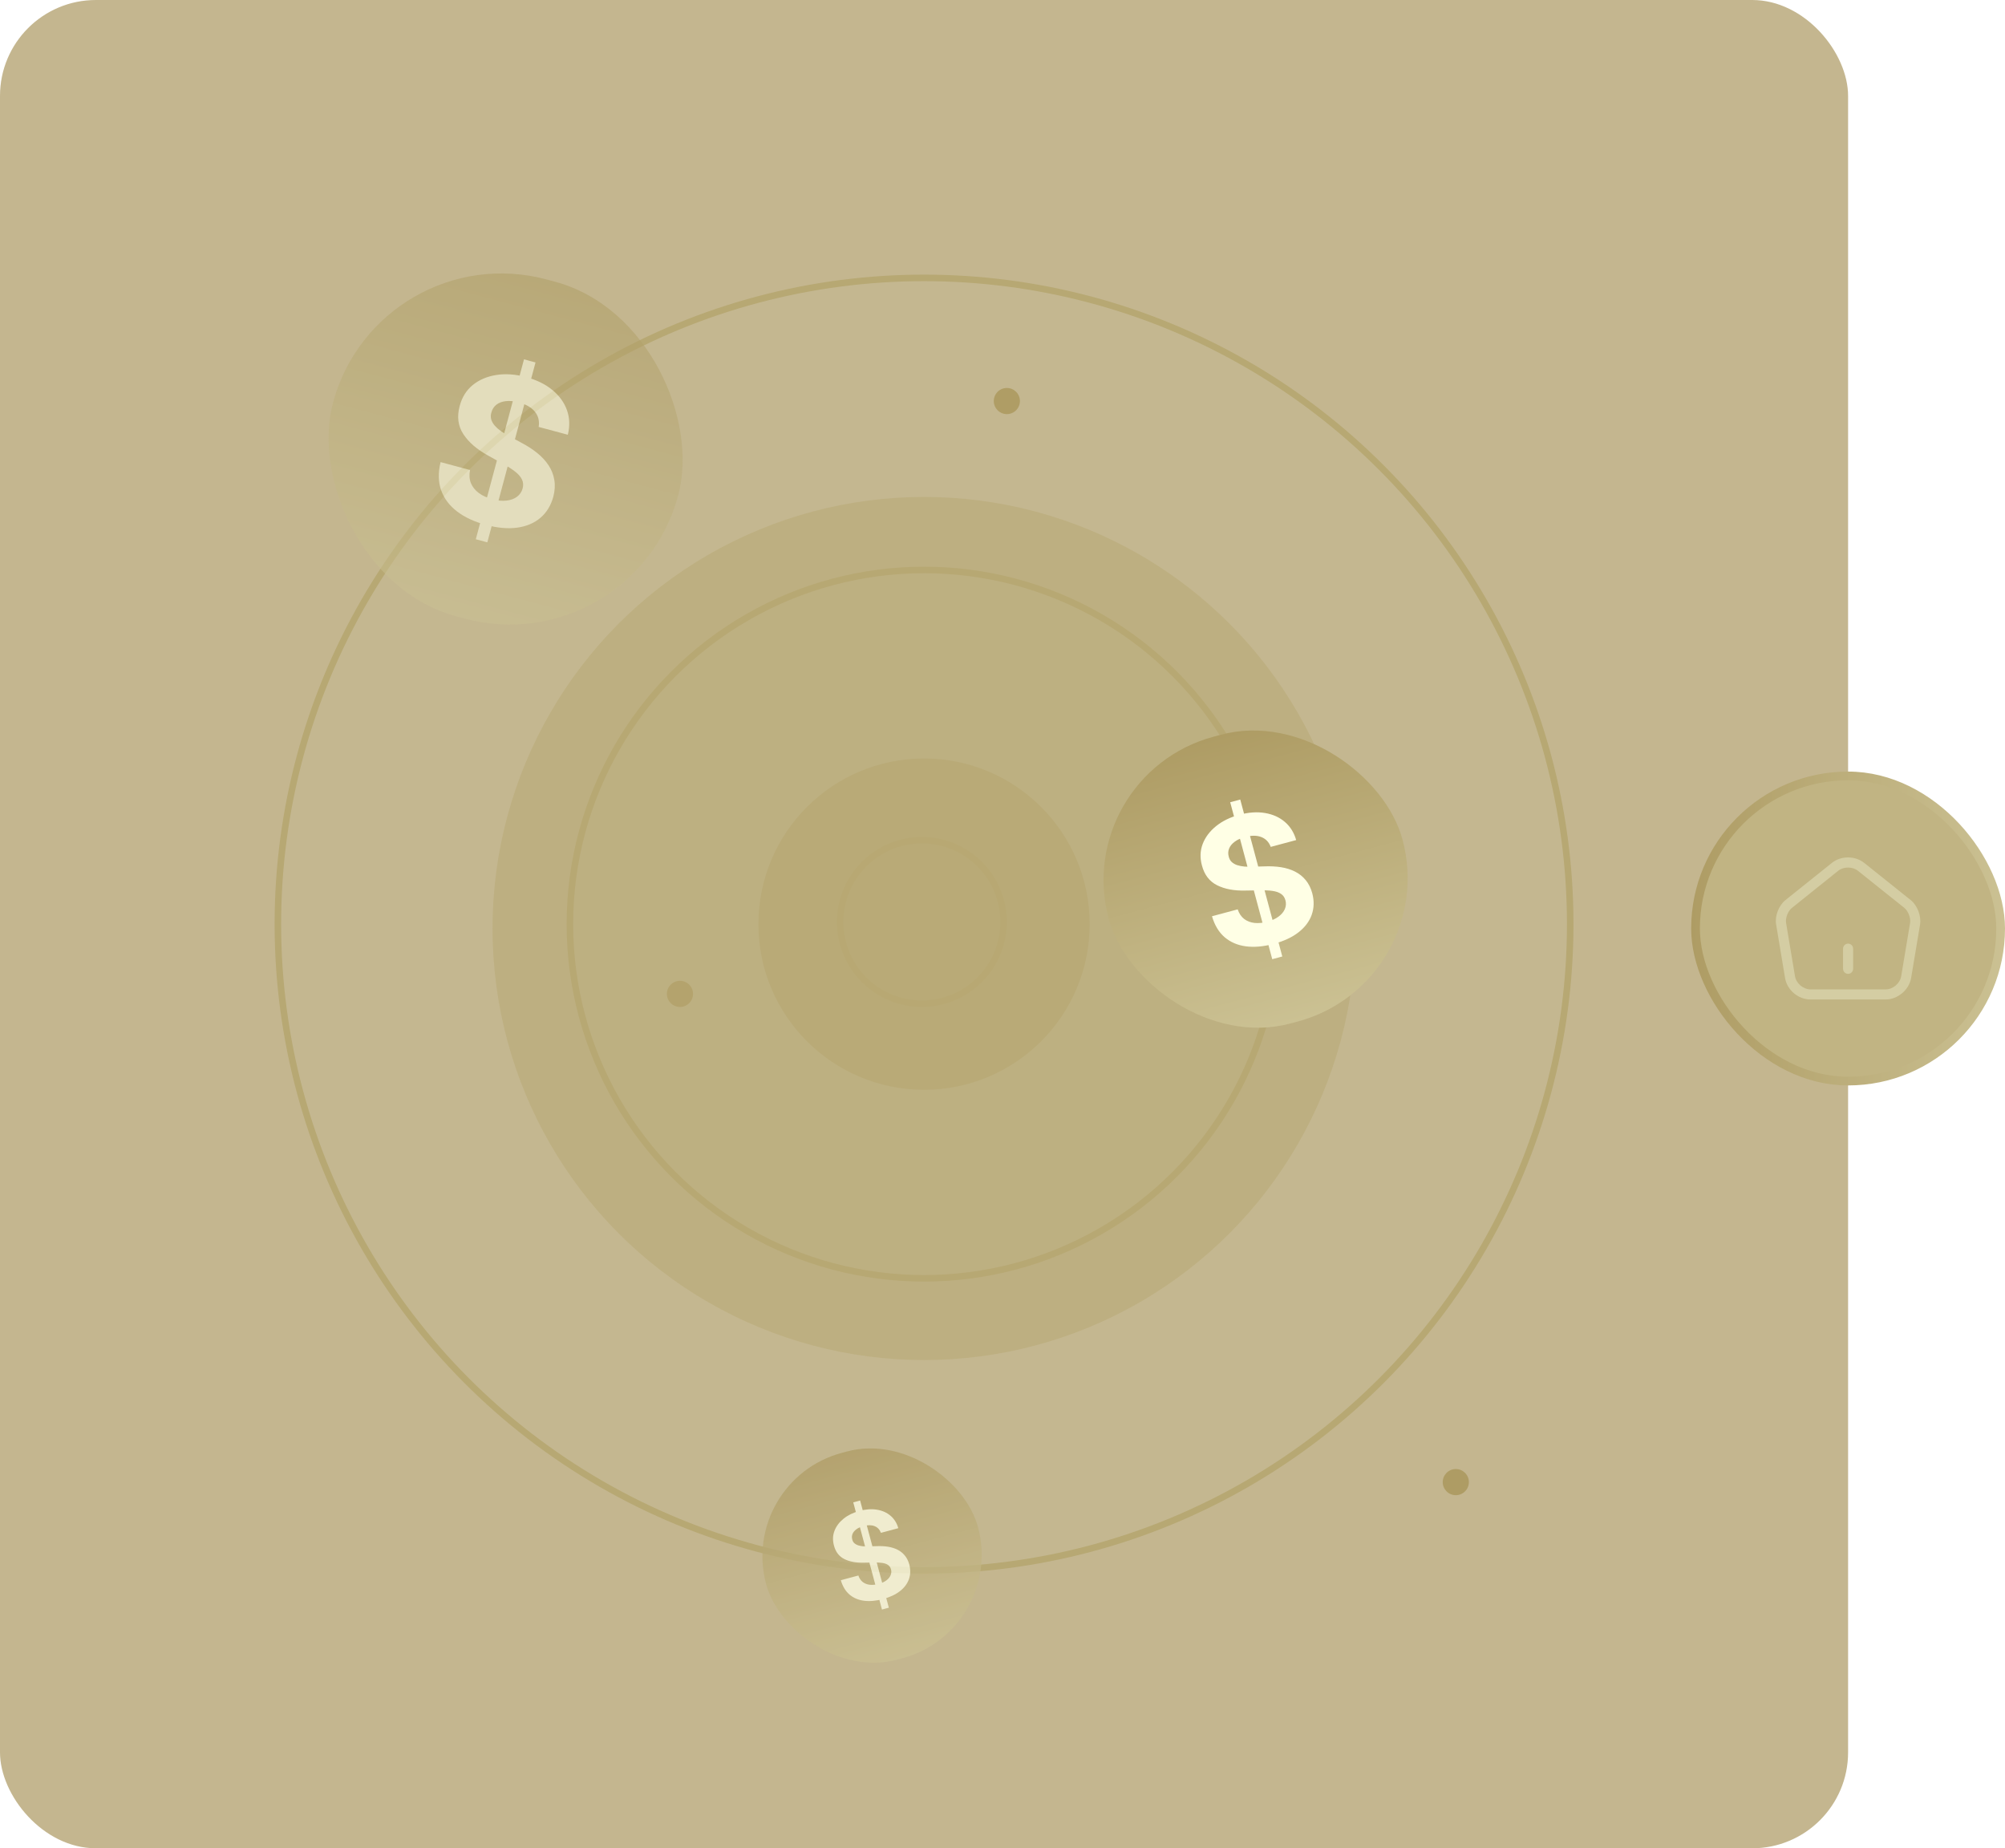 <svg width="460px" height="424px" viewBox="0 0 460 424" fill="none" xmlns="http://www.w3.org/2000/svg" transform="rotate(0) scale(1, 1)">
<g clip-path="url(#clip0_714_140)">
<rect width="424" height="424" rx="22" fill="#a59055" fill-opacity="0.66"/>
<g filter="url(#filter0_f_714_140)">
<circle cx="334" cy="340" r="3" fill="#ae9c64"/>
</g>
<g filter="url(#filter1_f_714_140)">
<circle cx="156" cy="228" r="3" fill="#ae9c64"/>
</g>
<g filter="url(#filter2_f_714_140)">
<circle cx="231" cy="92" r="3" fill="#ae9c64"/>
</g>
<circle cx="212" cy="212" r="148.25" fill="#ffffe5" fill-opacity="0.01" stroke="#b7a873" stroke-width="1.5"/>
<circle cx="212" cy="212" r="81.25" fill="#ffffe5" fill-opacity="0.01" stroke="#b7a873" stroke-width="1.5"/>
<circle cx="211.5" cy="211.5" r="18.75" fill="#ffffe5" fill-opacity="0.01" stroke="#b7a873" stroke-width="1.5"/>
<g filter="url(#filter3_f_714_140)">
<circle cx="212" cy="212" r="38" fill="#b7a873" fill-opacity="0.73"/>
</g>
<g filter="url(#filter4_f_714_140)">
<circle cx="212" cy="213" r="99" fill="#b7a873" fill-opacity="0.53"/>
</g>
<g opacity="0.53">
<rect x="86.75" y="53.751" width="82" height="80" rx="40" transform="rotate(15 86.75 53.751)" fill="url(#paint0_linear_714_140)"/>
<path d="M109.161 123.708L120.219 82.436L122.863 83.145L111.805 124.416L109.161 123.708ZM123.582 97.938C123.801 96.603 123.519 95.445 122.734 94.463C121.948 93.48 120.718 92.765 119.041 92.315C117.902 92.01 116.897 91.914 116.026 92.026C115.157 92.127 114.439 92.401 113.87 92.848C113.312 93.297 112.938 93.877 112.748 94.586C112.568 95.171 112.553 95.72 112.704 96.233C112.865 96.749 113.144 97.232 113.542 97.684C113.942 98.126 114.427 98.549 114.998 98.956C115.572 99.352 116.197 99.726 116.874 100.081L119.65 101.585C121.004 102.293 122.211 103.077 123.271 103.937C124.33 104.797 125.196 105.737 125.867 106.758C126.538 107.779 126.973 108.886 127.171 110.08C127.381 111.276 127.306 112.564 126.948 113.942C126.396 115.96 125.411 117.574 123.992 118.783C122.588 119.985 120.819 120.738 118.687 121.042C116.569 121.339 114.166 121.127 111.479 120.407C108.814 119.693 106.602 118.662 104.843 117.315C103.095 115.972 101.882 114.351 101.204 112.453C100.54 110.547 100.499 108.399 101.082 106.009L107.837 107.819C107.615 108.946 107.685 109.956 108.045 110.847C108.419 111.73 109.028 112.487 109.873 113.117C110.732 113.738 111.763 114.21 112.967 114.533C114.149 114.85 115.222 114.953 116.184 114.842C117.158 114.734 117.968 114.439 118.616 113.956C119.264 113.473 119.694 112.834 119.908 112.038C120.106 111.297 120.053 110.614 119.748 109.991C119.453 109.371 118.934 108.771 118.191 108.192C117.458 107.615 116.529 107.021 115.403 106.408L112.05 104.542C109.448 103.119 107.533 101.471 106.307 99.599C105.081 97.727 104.8 95.572 105.464 93.136C105.989 91.134 106.989 89.53 108.464 88.324C109.95 87.121 111.751 86.353 113.867 86.022C115.984 85.69 118.246 85.847 120.653 86.492C123.104 87.149 125.13 88.141 126.733 89.469C128.346 90.8 129.463 92.349 130.083 94.117C130.704 95.884 130.767 97.755 130.272 99.731L123.582 97.938Z" fill="#ffffe5"/>
</g>
<rect x="245.537" y="177.812" width="69.814" height="68.111" rx="34.056" transform="rotate(-15 245.537 177.812)" fill="url(#paint1_linear_714_140)"/>
<path d="M291.886 220.037L282.239 184.034L284.546 183.416L294.193 219.419L291.886 220.037ZM291.541 194.279C291.125 193.174 290.406 192.422 289.384 192.023C288.363 191.623 287.121 191.619 285.658 192.011C284.664 192.278 283.863 192.643 283.254 193.108C282.642 193.563 282.219 194.083 281.984 194.669C281.758 195.252 281.728 195.853 281.894 196.472C282.014 196.992 282.242 197.413 282.579 197.735C282.926 198.054 283.348 198.298 283.845 198.466C284.34 198.625 284.892 198.733 285.5 198.791C286.106 198.84 286.742 198.85 287.408 198.823L290.161 198.748C291.493 198.693 292.747 198.759 293.923 198.946C295.098 199.134 296.162 199.467 297.114 199.945C298.067 200.423 298.878 201.07 299.549 201.885C300.229 202.698 300.734 203.703 301.065 204.901C301.528 206.666 301.487 208.315 300.943 209.847C300.406 211.368 299.399 212.708 297.921 213.868C296.45 215.016 294.542 215.903 292.198 216.532C289.873 217.155 287.752 217.341 285.836 217.091C283.93 216.838 282.306 216.142 280.966 215.004C279.633 213.854 278.666 212.249 278.063 210.19L283.956 208.611C284.28 209.559 284.773 210.291 285.434 210.807C286.102 211.312 286.892 211.618 287.805 211.725C288.725 211.82 289.71 211.727 290.76 211.445C291.791 211.169 292.646 210.779 293.326 210.276C294.014 209.77 294.497 209.193 294.776 208.545C295.055 207.898 295.101 207.227 294.915 206.533C294.742 205.886 294.404 205.394 293.902 205.057C293.409 204.716 292.755 204.49 291.941 204.376C291.136 204.26 290.175 204.216 289.057 204.245L285.709 204.297C283.123 204.357 280.958 203.948 279.215 203.068C277.472 202.188 276.32 200.683 275.759 198.553C275.283 196.811 275.338 195.163 275.927 193.609C276.525 192.052 277.551 190.687 279.005 189.513C280.459 188.34 282.236 187.472 284.336 186.909C286.474 186.336 288.438 186.202 290.227 186.506C292.027 186.808 293.546 187.491 294.786 188.556C296.026 189.62 296.89 191.006 297.378 192.715L291.541 194.279Z" fill="#ffffe5"/>
<g opacity="0.74">
<rect x="169.408" y="339.646" width="50.338" height="49.11" rx="24.555" transform="rotate(-15 169.408 339.646)" fill="url(#paint2_linear_714_140)"/>
<path d="M202.347 369.229L195.759 344.641L197.334 344.219L203.922 368.807L202.347 369.229ZM202.111 351.638C201.827 350.884 201.336 350.37 200.638 350.097C199.941 349.824 199.093 349.822 198.094 350.089C197.415 350.271 196.868 350.521 196.452 350.838C196.034 351.149 195.745 351.504 195.585 351.904C195.43 352.302 195.41 352.713 195.523 353.135C195.605 353.491 195.761 353.779 195.991 353.998C196.228 354.216 196.516 354.383 196.856 354.497C197.194 354.606 197.57 354.68 197.986 354.72C198.4 354.753 198.834 354.76 199.289 354.741L201.169 354.69C202.079 354.652 202.935 354.697 203.738 354.825C204.541 354.953 205.267 355.181 205.917 355.507C206.568 355.834 207.122 356.276 207.58 356.833C208.044 357.388 208.389 358.074 208.615 358.892C208.932 360.097 208.904 361.223 208.532 362.27C208.166 363.308 207.477 364.224 206.468 365.016C205.464 365.8 204.161 366.406 202.56 366.835C200.972 367.26 199.524 367.388 198.215 367.217C196.913 367.044 195.805 366.569 194.89 365.792C193.979 365.006 193.318 363.91 192.907 362.504L196.931 361.426C197.153 362.073 197.489 362.573 197.941 362.926C198.397 363.27 198.936 363.479 199.56 363.552C200.188 363.617 200.861 363.553 201.578 363.361C202.282 363.173 202.866 362.906 203.33 362.562C203.8 362.217 204.13 361.823 204.321 361.381C204.511 360.939 204.543 360.481 204.416 360.007C204.297 359.565 204.067 359.229 203.723 358.998C203.387 358.766 202.94 358.611 202.384 358.534C201.835 358.454 201.178 358.424 200.415 358.444L198.129 358.48C196.362 358.521 194.884 358.241 193.694 357.64C192.503 357.04 191.717 356.012 191.333 354.557C191.008 353.367 191.046 352.242 191.448 351.18C191.856 350.117 192.557 349.185 193.55 348.383C194.543 347.582 195.757 346.989 197.191 346.605C198.651 346.214 199.992 346.122 201.214 346.33C202.443 346.536 203.481 347.002 204.327 347.729C205.174 348.456 205.764 349.403 206.097 350.57L202.111 351.638Z" fill="#ffffe5"/>
</g>
</g>
<rect x="389" y="178" width="70" height="70" rx="35" fill="#c1b483"/>
<rect x="389" y="178" width="70" height="70" rx="35" stroke="url(#paint3_linear_714_140)" stroke-width="2"/>
<path d="M424 223.406C423.368 223.406 422.844 222.882 422.844 222.25V217.625C422.844 216.993 423.368 216.469 424 216.469C424.632 216.469 425.156 216.993 425.156 217.625V222.25C425.156 222.882 424.632 223.406 424 223.406Z" fill="#d4cda3"/>
<path d="M432.636 229.279H415.369C412.563 229.279 410.004 227.121 409.541 224.362L407.491 212.074C407.152 210.163 408.092 207.712 409.619 206.494L420.302 197.937C422.368 196.272 425.621 196.288 427.702 197.953L438.386 206.494C439.897 207.712 440.822 210.163 440.514 212.074L438.463 224.346C438.001 227.075 435.38 229.279 432.636 229.279ZM423.987 199.017C423.17 199.017 422.353 199.263 421.751 199.741L411.068 208.313C410.204 209.007 409.588 210.61 409.773 211.704L411.823 223.976C412.101 225.595 413.719 226.967 415.369 226.967H432.636C434.285 226.967 435.904 225.595 436.181 223.961L438.232 211.689C438.401 210.61 437.785 208.976 436.937 208.297L426.253 199.757C425.636 199.263 424.804 199.017 423.987 199.017Z" fill="#d4cda3"/>
<defs>
<filter id="filter0_f_714_140" x="329" y="335" width="10" height="10" filterUnits="userSpaceOnUse" color-interpolation-filters="sRGB">
<feFlood flood-opacity="0" result="BackgroundImageFix"/>
<feBlend mode="normal" in="SourceGraphic" in2="BackgroundImageFix" result="shape"/>
<feGaussianBlur stdDeviation="1" result="effect1_foregroundBlur_714_140"/>
</filter>
<filter id="filter1_f_714_140" x="152" y="224" width="8" height="8" filterUnits="userSpaceOnUse" color-interpolation-filters="sRGB">
<feFlood flood-opacity="0" result="BackgroundImageFix"/>
<feBlend mode="normal" in="SourceGraphic" in2="BackgroundImageFix" result="shape"/>
<feGaussianBlur stdDeviation="0.5" result="effect1_foregroundBlur_714_140"/>
</filter>
<filter id="filter2_f_714_140" x="225" y="86" width="12" height="12" filterUnits="userSpaceOnUse" color-interpolation-filters="sRGB">
<feFlood flood-opacity="0" result="BackgroundImageFix"/>
<feBlend mode="normal" in="SourceGraphic" in2="BackgroundImageFix" result="shape"/>
<feGaussianBlur stdDeviation="1.5" result="effect1_foregroundBlur_714_140"/>
</filter>
<filter id="filter3_f_714_140" x="85.6" y="85.6" width="252.8" height="252.8" filterUnits="userSpaceOnUse" color-interpolation-filters="sRGB">
<feFlood flood-opacity="0" result="BackgroundImageFix"/>
<feBlend mode="normal" in="SourceGraphic" in2="BackgroundImageFix" result="shape"/>
<feGaussianBlur stdDeviation="44.2" result="effect1_foregroundBlur_714_140"/>
</filter>
<filter id="filter4_f_714_140" x="-115.9" y="-114.9" width="655.8" height="655.8" filterUnits="userSpaceOnUse" color-interpolation-filters="sRGB">
<feFlood flood-opacity="0" result="BackgroundImageFix"/>
<feBlend mode="normal" in="SourceGraphic" in2="BackgroundImageFix" result="shape"/>
<feGaussianBlur stdDeviation="114.45" result="effect1_foregroundBlur_714_140"/>
</filter>
<linearGradient id="paint0_linear_714_140" x1="127.75" y1="133.751" x2="127.75" y2="53.751" gradientUnits="userSpaceOnUse">
<stop stop-color="#cbc193" data-originalstopcolor="#cbc193"/>
<stop offset="1" stop-color="#ae9c64" data-originalstopcolor="#ae9c64"/>
</linearGradient>
<linearGradient id="paint1_linear_714_140" x1="280.444" y1="245.923" x2="280.444" y2="177.812" gradientUnits="userSpaceOnUse">
<stop stop-color="#cbc193" data-originalstopcolor="#cbc193"/>
<stop offset="1" stop-color="#ae9c64" data-originalstopcolor="#ae9c64"/>
</linearGradient>
<linearGradient id="paint2_linear_714_140" x1="194.577" y1="388.756" x2="194.577" y2="339.646" gradientUnits="userSpaceOnUse">
<stop stop-color="#cbc193" data-originalstopcolor="#cbc193"/>
<stop offset="1" stop-color="#ae9c64" data-originalstopcolor="#ae9c64"/>
</linearGradient>
<linearGradient id="paint3_linear_714_140" x1="460" y1="213" x2="388" y2="213" gradientUnits="userSpaceOnUse">
<stop stop-color="#cbc193" data-originalstopcolor="#cbc193"/>
<stop offset="1" stop-color="#ae9c64" data-originalstopcolor="#ae9c64"/>
</linearGradient>
<clipPath id="clip0_714_140">
<rect width="424" height="424" fill="#ffffe5"/>
</clipPath>
</defs>
</svg>